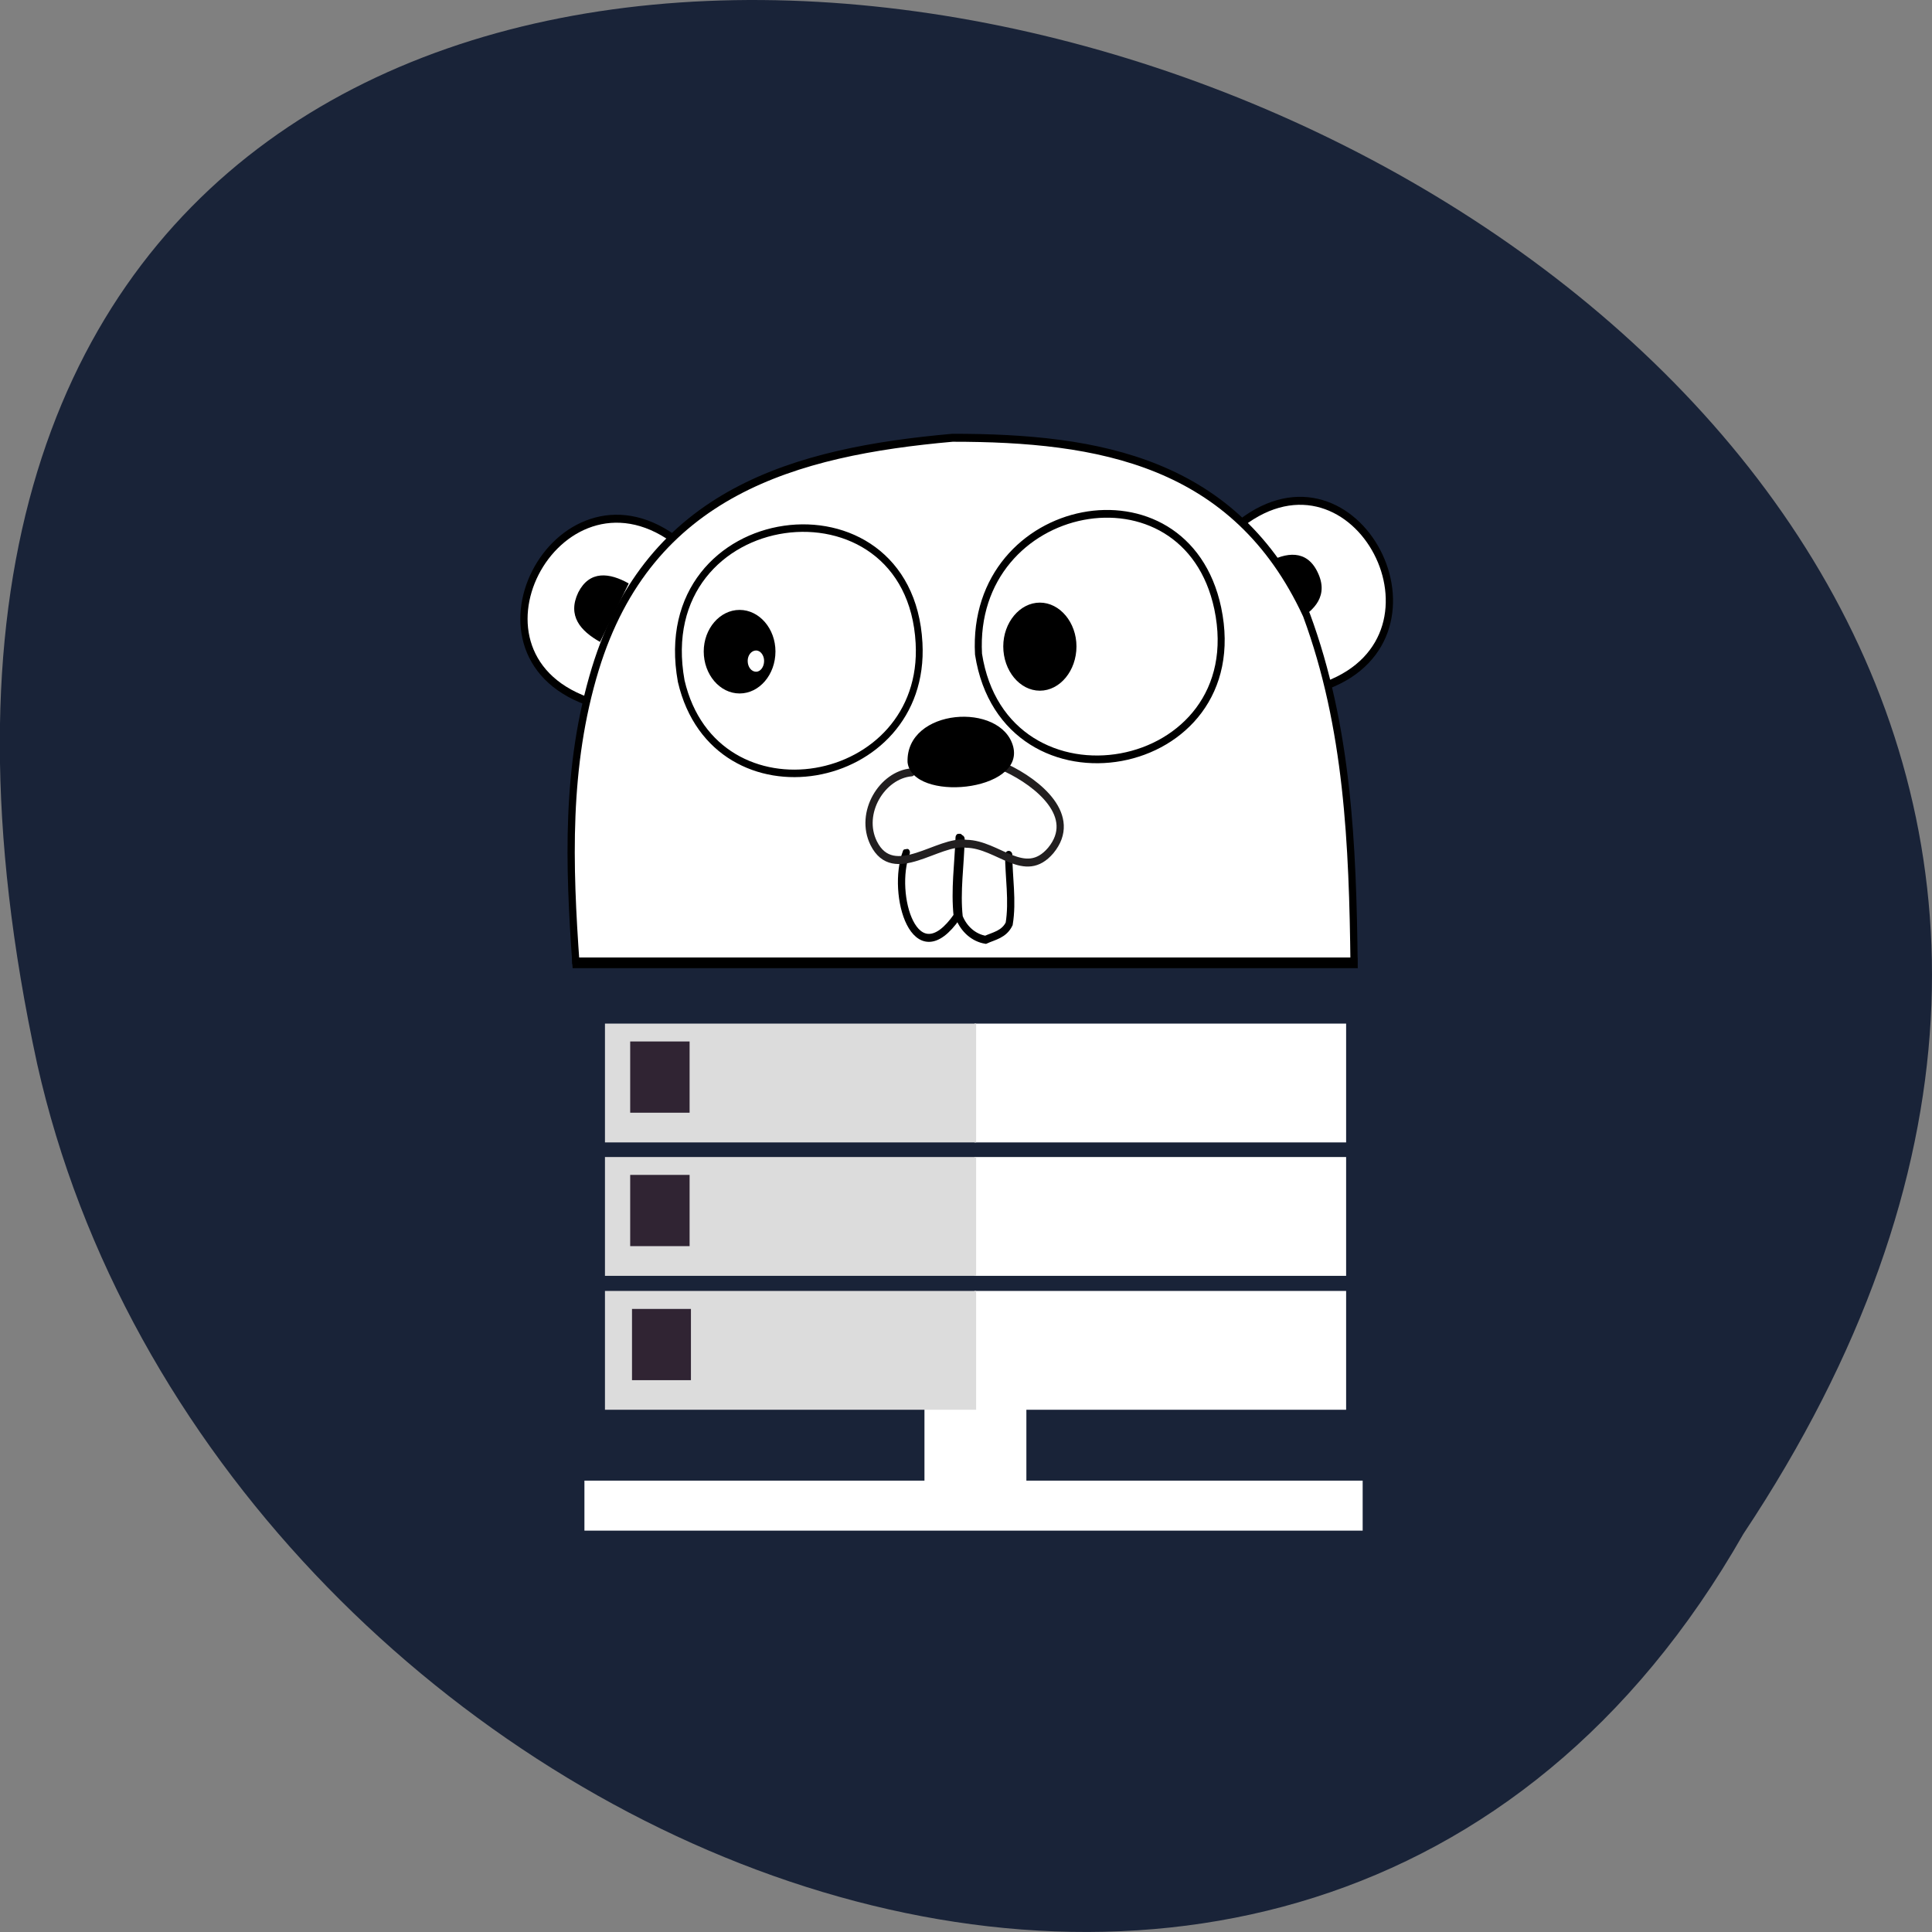 <svg xmlns="http://www.w3.org/2000/svg" viewBox="0 0 16 16"><rect x="0" y="0" width="16" height="16" fill="#808080" stroke="none"/><defs><clipPath id="0"><path d="m 7 6 h 2 v 1.832 h -2"/></clipPath><clipPath id="1"><path d="m 7 6 h 1 v 1.832 h -1"/></clipPath><clipPath id="2"><path d="m 6 5 h 4 v 2.832 h -4"/></clipPath></defs><path d="m 14.438 12.703 c 8 -12.03 -17.504 -19.438 -14.13 -3.891 c 1.441 6.426 10.461 10.328 14.13 3.891" fill="#192338"/><g fill-rule="evenodd"><g fill="#fff" stroke="#000" stroke-linecap="round" stroke-width="3" transform="matrix(0.02 0 0 0.022 3.98 3.344)"><path d="m 46.935 112.76 c -60.18 -16.892 -15.436 -93.54 33.02 -61.937 l -33.02 61.937"/><path d="m 314.82 45.01 c 47.871 -33.602 90.86 42.14 35.37 61.03 l -35.37 -61.03"/></g><path d="m 4.969 5.316 c -0.16 -0.09 -0.273 -0.215 -0.18 -0.41 c 0.094 -0.184 0.258 -0.164 0.418 -0.074 l -0.238 0.484"/><path d="m 10.73 5.145 c 0.16 -0.09 0.277 -0.215 0.18 -0.41 c -0.09 -0.184 -0.258 -0.164 -0.418 -0.074 l 0.238 0.484"/><g fill="#fff" stroke="#000" stroke-linecap="round"><path d="m 178.97 1.424 c -65.07 5.267 -125.44 20.343 -147.91 87 c -12.31 36.69 -10.942 73.74 -8.01 111.16 h 322.2 c -0.586 -44.863 -2.54 -89.18 -19.735 -131.5 c -29.504 -57.941 -86.17 -66.66 -146.54 -66.66" transform="matrix(0.02 0 0 0.022 4.309 3.594)" stroke-width="3"/><g transform="matrix(0.02 0 0 0.022 3.98 3.344)"><path d="m 206.18 94.24 c 10.747 62.845 113.72 46.32 99.06 -17.255 c -13.287 -57.03 -102.58 -41.23 -99.06 17.255" stroke-width="2.908"/><path d="m 83.08 104.41 c 14.07 54.853 101.8 40.686 98.48 -14.349 c -3.908 -65.751 -111.96 -53.04 -98.48 14.349" stroke-width="2.821"/></g></g></g><g clip-path="url(#0)"><path d="m 218.68 169.8 c 0 8.173 1.759 17.437 0.195 25.974 c -2.149 3.996 -6.253 4.541 -9.77 5.994 c -4.885 -0.727 -8.988 -3.996 -10.942 -8.537 c -1.172 -9.808 0.586 -19.616 0.782 -29.425" transform="matrix(0.02 0 0 0.022 3.98 3.344)" fill="#fff" fill-rule="evenodd" stroke="#000" stroke-linecap="round" stroke-width="3"/></g><g fill-rule="evenodd"><path d="m 6.422 5.395 c 0 -0.188 -0.133 -0.344 -0.297 -0.344 c -0.164 0 -0.297 0.156 -0.297 0.344 c 0 0.191 0.133 0.348 0.297 0.348 c 0.164 0 0.297 -0.156 0.297 -0.348"/><path d="m 6.328 5.473 c 0 -0.047 -0.031 -0.086 -0.066 -0.086 c -0.039 0 -0.07 0.039 -0.07 0.086 c 0 0.051 0.031 0.09 0.07 0.09 c 0.035 0 0.066 -0.039 0.066 -0.09" fill="#fff"/><g stroke="#000" transform="matrix(0.02 0 0 0.022 3.98 3.344)"><path d="m 246.24 91.33 c 0 -8.718 -6.643 -15.984 -14.654 -15.984 c -8.01 0 -14.654 7.265 -14.654 15.984 c 0 8.9 6.643 16.17 14.654 16.17 c 8.01 0 14.654 -7.265 14.654 -16.17"/><path d="m 241.55 94.96 c 0 -2.18 -1.368 -3.996 -3.322 -3.996 c -1.954 0 -3.517 1.816 -3.517 3.996 c 0 2.361 1.563 4.178 3.517 4.178 c 1.954 0 3.322 -1.816 3.322 -4.178"/></g></g><g clip-path="url(#1)"><path d="m 7.504 6.977 c -0.129 0.336 0.07 1.012 0.422 0.516 c -0.023 -0.215 0.008 -0.422 0.016 -0.637" fill="#fff" fill-rule="evenodd"/></g><g clip-path="url(#0)"><path d="m 176.28 168.89 c -6.448 15.62 3.517 47.04 21.1 23.976 c -1.172 -9.99 0.391 -19.616 0.782 -29.606" transform="matrix(0.02 0 0 0.022 3.98 3.344)" fill="none" stroke="#000" stroke-linecap="round" stroke-width="3"/><path d="m 7.547 6.328 c -0.242 0.02 -0.438 0.328 -0.313 0.574 c 0.164 0.32 0.535 -0.031 0.766 0.004 c 0.266 0.004 0.484 0.301 0.699 0.055 c 0.234 -0.277 -0.105 -0.547 -0.367 -0.668" fill="#fff" fill-rule="evenodd"/></g><g clip-path="url(#2)"><path d="m 178.43 138.74 c -12.11 0.908 -21.884 15.257 -15.631 26.7 c 8.206 14.894 26.769 -1.453 38.3 0.182 c 13.287 0.182 24.23 13.986 34.975 2.543 c 11.724 -12.896 -5.276 -25.429 -18.367 -31.06" transform="matrix(0.02 0 0 0.022 3.98 3.344)" fill="none" stroke="#221f20" stroke-linecap="round" stroke-width="3"/></g><path d="m 7.516 6.313 c -0.016 -0.449 0.777 -0.504 0.875 -0.129 c 0.094 0.375 -0.836 0.461 -0.875 0.129" fill-rule="evenodd"/><path d="m 21.488 198.31 h 325.13" transform="matrix(0.02 0 0 0.022 4.309 3.594)" fill="none" stroke="#000" stroke-width="2.493"/><g fill-rule="evenodd"><g fill="#fff"><path d="m 4.84 12.262 h 6.445 v 0.414 h -6.445"/><path d="m 8.5 10.914 v 1.754 h -0.844 v -1.754"/><path d="m 8.07 8.477 h 3.078 v 0.984 h -3.078"/><path d="m 8.07 9.582 h 3.078 v 0.984 h -3.078"/><path d="m 8.07 10.691 h 3.078 v 0.984 h -3.078"/></g><g fill="#dcdcdc"><path d="m 5.01 8.477 h 3.074 v 0.984 h -3.074"/><path d="m 5.01 9.582 h 3.074 v 0.984 h -3.074"/><path d="m 5.01 10.691 h 3.074 v 0.984 h -3.074"/></g><g fill="#170a1b" fill-opacity="0.875"><path d="m 5.219 8.625 h 0.492 v 0.59 h -0.492"/><path d="m 5.219 9.73 h 0.492 v 0.59 h -0.492"/><path d="m 5.234 10.84 h 0.488 v 0.59 h -0.488"/></g></g></svg>